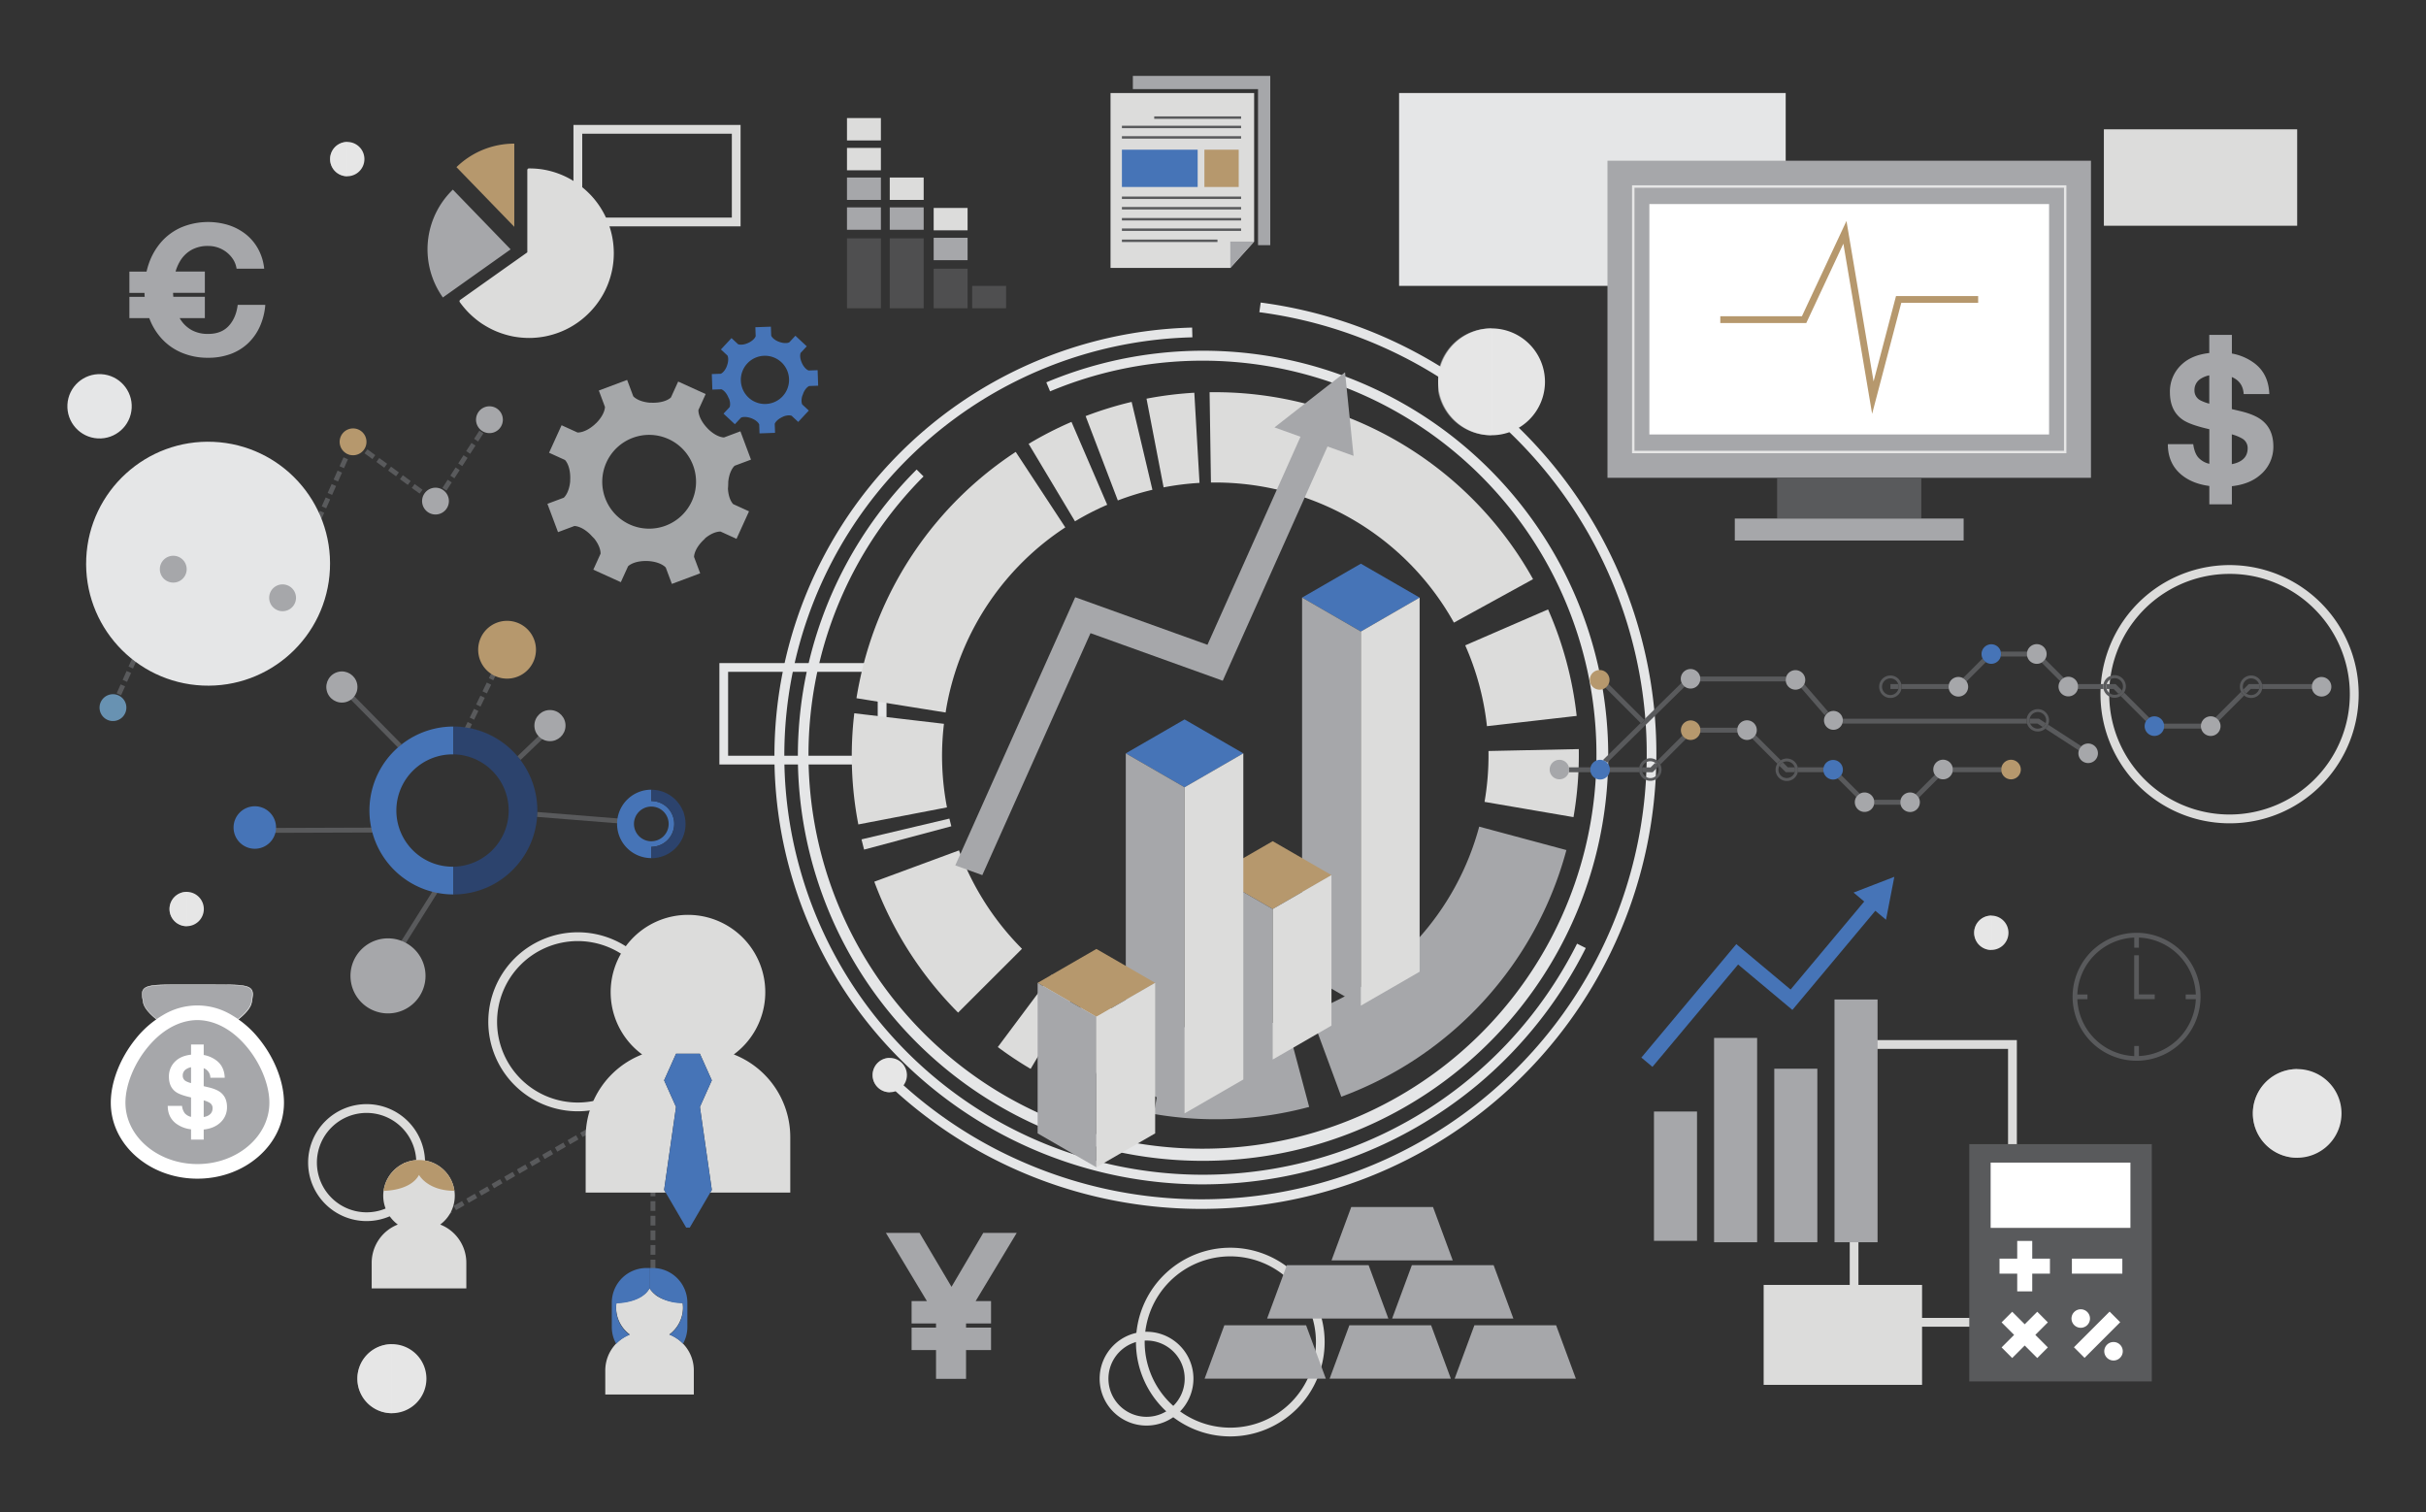 <svg xmlns="http://www.w3.org/2000/svg" xmlns:xlink="http://www.w3.org/1999/xlink" viewBox="0 0 1800 1122"><rect x="0" y="0" width="1800" height="1122" fill="#333333" stroke="none"/><defs><style>.cls-1{fill:none;}.cls-2{isolation:isolate;}.cls-3{fill:#e5e6e7;}.cls-4{fill:#dcdcdb;}.cls-5{fill:#595a5c;}.cls-6{fill:#a6a7aa;}.cls-7{fill:#4674b7;}.cls-8{fill:#b6986d;}.cls-9{fill:#a5a7a9;}.cls-10{fill:#fff;}.cls-11{fill:#e6e6e6;}.cls-12{fill:#2c436d;}.cls-13{fill:#4f4f50;}.cls-14{fill:#6892b2;}.cls-15{fill:#d5772e;}.cls-16{opacity:0.5;mix-blend-mode:multiply;}.cls-17{clip-path:url(#clip-path);}.cls-18{clip-path:url(#clip-path-2);}.cls-19{clip-path:url(#clip-path-3);}.cls-20{clip-path:url(#clip-path-4);}.cls-21{clip-path:url(#clip-path-5);}.cls-22{clip-path:url(#clip-path-6);}.cls-23{clip-path:url(#clip-path-7);}</style><clipPath id="clip-path"><rect class="cls-1" x="1464.75" y="679.3" width="12.73" height="25.46"/></clipPath><clipPath id="clip-path-2"><rect class="cls-1" x="647.44" y="784.88" width="12.73" height="25.46"/></clipPath><clipPath id="clip-path-3"><rect class="cls-1" x="125.78" y="661.69" width="12.73" height="25.46"/></clipPath><clipPath id="clip-path-4"><rect class="cls-1" x="244.92" y="105.31" width="12.73" height="25.46"/></clipPath><clipPath id="clip-path-5"><rect class="cls-1" x="1671.53" y="793.16" width="32.89" height="65.78"/></clipPath><clipPath id="clip-path-6"><rect class="cls-1" x="1067.05" y="243.64" width="39.64" height="79.26"/></clipPath><clipPath id="clip-path-7"><rect class="cls-1" x="265.15" y="997.23" width="25.61" height="51.22"/></clipPath></defs><g class="cls-2"><g id="Objects"><path class="cls-3" d="M657.76,567.19h-124V491.94h124Zm-117.53-6.51h111V498.45h-111Z"/><path class="cls-4" d="M428.7,824.47a66.4,66.4,0,1,1,66.4-66.39A66.47,66.47,0,0,1,428.7,824.47Zm0-126.28a59.89,59.89,0,1,0,59.89,59.89A60,60,0,0,0,428.7,698.19Z"/><path class="cls-4" d="M272,905.92a43.38,43.38,0,1,1,43.38-43.38A43.42,43.42,0,0,1,272,905.92Zm0-80.24a36.87,36.87,0,1,0,36.87,36.86A36.89,36.89,0,0,0,272,825.68Z"/><path class="cls-4" d="M1654.22,610.82A95.79,95.79,0,1,1,1722,582.76,95.17,95.17,0,0,1,1654.22,610.82Zm0-185.05a89.26,89.26,0,1,0,63.12,26.14A88.68,88.68,0,0,0,1654.22,425.77Z"/><path class="cls-4" d="M912.84,1065.69a70,70,0,1,1,70-70.05A70.13,70.13,0,0,1,912.84,1065.69Zm0-133.59a63.54,63.54,0,1,0,63.54,63.54A63.61,63.61,0,0,0,912.84,932.1Z"/><path class="cls-4" d="M850.69,1057.64a34.8,34.8,0,1,1,34.8-34.79A34.83,34.83,0,0,1,850.69,1057.64Zm0-63.08A28.29,28.29,0,1,0,879,1022.85,28.32,28.32,0,0,0,850.69,994.56Z"/><path class="cls-4" d="M1496.43,984.28h-124V771.66h124Zm-117.53-6.51h111V778.17h-111Z"/><path class="cls-5" d="M486.28,1024.53h-3.62v-3.18h3.62Zm0-6.8h-3.62v-7.23h3.62Zm0-10.85h-3.62v-7.23h3.62Zm0-10.85h-3.62V988.8h3.62Zm0-10.85h-3.62V978h3.62Zm0-10.85h-3.62V967.1h3.62Zm0-10.84h-3.62v-7.24h3.62Zm0-10.85h-3.62V945.4h3.62Zm0-10.85h-3.62v-7.24h3.62Zm0-10.85h-3.62V923.7h3.62Zm0-10.85h-3.62v-7.24h3.62Zm-185.5-.57L299,916.39l6.26-3.62L307,915.9Zm9.39-5.43L308.36,911l6.27-3.62,1.81,3.14Zm176.11-4.85h-3.62V902h3.62Zm-166.71-.57-1.81-3.13,6.26-3.62,1.81,3.13Zm9.39-5.43-1.8-3.13,6.26-3.62,1.81,3.14Zm157.32-4.85h-3.62v-7.23h3.62Zm-147.92-.57-1.81-3.13,6.27-3.62,1.8,3.13Zm9.4-5.43L346,889.26l6.26-3.61,1.81,3.13Zm138.52-4.85h-3.62v-7.23h3.62ZM357.15,887l-1.81-3.13,6.27-3.62,1.81,3.13Zm9.4-5.43-1.81-3.13L371,874.8l1.81,3.13Zm119.73-4.85h-3.62v-7.23h3.62Zm-110.34-.57-1.8-3.13,6.26-3.62,1.81,3.13Zm9.4-5.43-1.81-3.13L389.8,864l1.8,3.13Zm100.94-4.85h-3.62v-7.23h3.62Zm-91.54-.57-1.81-3.13,6.26-3.62,1.81,3.13Zm9.39-5.42-1.81-3.14,6.27-3.61,1.81,3.13ZM486.28,855h-3.62v-7.23h3.62Zm-72.75-.57-1.81-3.13,6.26-3.62,1.81,3.13Zm9.39-5.42-1.8-3.14,6.26-3.61,1.81,3.13Zm63.36-4.86h-3.62v-7.23h3.62Zm-54-.57-1.81-3.13,6.26-3.62,1.81,3.13Zm9.4-5.42L439.91,835l6.26-3.61,1.81,3.13Zm44.56-4.86h-3.62v-7.23h3.62Zm-35.17-.57-1.81-3.13,6.27-3.62,1.81,3.13Zm9.4-5.42-1.81-3.14,6.26-3.61,1.81,3.13Zm25.77-4.86h-3.62v-7.23h3.62Zm-16.38-.57-1.81-3.13,6.27-3.62,1.81,3.14Zm9.4-5.42-1.81-3.13,6.08-3.51,2.71,1.56v.22H484.6l.77,1.35Z"/><rect class="cls-5" x="281.1" y="674.61" width="64.94" height="3.62" transform="translate(-425.94 581.55) rotate(-57.82)"/><rect class="cls-5" x="380.96" y="550.48" width="29.42" height="3.62" transform="translate(-272.13 427.32) rotate(-43.78)"/><path class="cls-5" d="M345.11,547.73l-3.25-1.58.35-.72,3.25,1.58Zm1.93-4-3.25-1.57,3.16-6.51,3.25,1.58Zm4.74-9.75-3.25-1.58,3.16-6.51,3.25,1.58Zm4.74-9.76-3.25-1.58,3.16-6.51,3.25,1.58Zm4.74-9.76L358,512.9l3.16-6.51,3.25,1.58Zm4.74-9.76-3.25-1.58,3.16-6.51,3.25,1.58Z"/><rect class="cls-5" x="271.25" y="495.81" width="3.62" height="67.24" transform="translate(-292.98 343.79) rotate(-44.56)"/><rect class="cls-5" x="200.76" y="614.13" width="87.12" height="3.62" transform="translate(-2.04 0.81) rotate(-0.19)"/><rect class="cls-5" x="429.61" y="573.68" width="3.62" height="66.33" transform="translate(-207.85 988.57) rotate(-85.43)"/><path class="cls-5" d="M85.47,525.72l-3.31-1.47,2.94-6.61,3.31,1.47Zm4.4-9.92-3.3-1.46,2.94-6.61,3.3,1.46Zm4.41-9.91L91,504.42l2.94-6.61,3.31,1.47Zm4.4-9.92-3.3-1.46,2.94-6.61,3.3,1.46Zm4.41-9.91-3.31-1.47,2.94-6.61,3.31,1.47Zm4.41-9.91-3.31-1.47,2.94-6.61,3.3,1.47Zm4.4-9.92-3.3-1.47,2.93-6.61,3.31,1.47Zm4.41-9.91L113,454.85l2.94-6.61,3.3,1.47Zm4.4-9.92-3.3-1.47,2.93-6.61,3.31,1.47Zm89-.36-1.57-.45.56-2-.15-.06.46-1,.12-.41h.06l1.63-3.68,3.31,1.47L211.87,445Zm-5.05-1.44-7-2,1-3.48,6.95,2Zm-10.43-3-7-2,1-3.48,7,2Zm-10.44-3-7-2,1-3.47,6.95,2Zm31.81-2.05-3.31-1.47,2.94-6.61,3.3,1.47Zm-90.49-.12L121.81,435l2.94-6.61,3.3,1.47Zm48.25-.81-7-2,1-3.48,7,2Zm-10.44-3-7-2,1-3.48,6.95,2Zm-10.43-3-7-2,1-3.47,7,2Zm-10.43-3-7-2,1-3.48,7,2ZM220,426.7l-3.3-1.47,2.93-6.61,3.31,1.47Zm-90.49-.13-3.3-1.47,2-4.44,2.15-1,2.28.65-1,3.48-.77-.22Zm94.9-9.79-3.31-1.47,2.94-6.61,3.3,1.47Zm4.4-9.91-3.3-1.47,2.93-6.61,3.31,1.47Zm4.41-9.92-3.31-1.47,2.94-6.61,3.3,1.47Zm4.4-9.91-3.3-1.47,2.93-6.61,3.31,1.47Zm4.4-9.92-3.3-1.47,2.94-6.61,3.3,1.47Zm83.37-4-3-2,3.92-6.08,3,2Zm-5.29-.51-5.84-4.27,2.14-2.92,5.84,4.27Zm-73.67-5.43-3.31-1.47,2.94-6.61,3.31,1.47Zm64.92-1L305.52,362l2.14-2.91,5.83,4.27Zm19.92-2.2-3-2,3.92-6.08,3,2Zm-28.67-4.21-5.84-4.28,2.14-2.92,5.83,4.28Zm-51.77-2.53-3.3-1.47,2.93-6.61,3.31,1.47Zm86.32-2.38-3-2,3.92-6.08,3,2Zm-43.31-1.51L288,349.13l2.14-2.92,5.83,4.28Zm-38.6-6-3.31-1.46,2.94-6.61,3.3,1.46ZM285.1,347l-5.83-4.28,2.14-2.91,5.83,4.27ZM343,345.8l-3-2,3.92-6.08,3,2Zm-66.69-5.22-5.83-4.28,2.14-2.92,5.83,4.28Zm-16.7-3.12-3.3-1.47,2.93-6.61,3.31,1.47Zm89.27-.78-3-2,3.92-6.08,3,2Zm-81.32-2.52-5.83-4.27L263.9,327l5.84,4.28Zm87.2-6.6-3-2,3.92-6.08,3,2Zm5.88-9.12-3-2,3.92-6.08,3,2Z"/><path class="cls-3" d="M892.56,861.23A300.34,300.34,0,0,1,680.12,348.35l5.11,5.12a292.32,292.32,0,1,0,93.9-63.13l-2.8-6.67A300.51,300.51,0,1,1,892.56,861.23Z"/><path class="cls-3" d="M892.51,878.69a317.88,317.88,0,0,1-8-635.66l.19,7.23A310.43,310.43,0,0,0,593.38,644.1a310.43,310.43,0,0,0,542.74,109.42,312.85,312.85,0,0,0,34-53.41l6.46,3.24a318.52,318.52,0,0,1-80.24,101.4,319.33,319.33,0,0,1-203.84,73.94Z"/><path class="cls-3" d="M891.48,896.89q-10.07,0-20.16-.59a337.27,337.27,0,0,1-212-91.48l5-5.25a327.26,327.26,0,0,0,96.89,63.51A330.48,330.48,0,1,0,934.39,231.63l1-7.17a337.66,337.66,0,0,1-43.86,672.43Z"/><path class="cls-4" d="M549.48,167.94h-124V92.69h124ZM432,161.43H543V99.2H432Z"/><circle class="cls-3" cx="154.39" cy="418.19" r="90.49" transform="translate(-270.37 553.47) rotate(-87.4)"/><circle class="cls-3" cx="73.87" cy="301.44" r="23.87" transform="translate(-231.2 358.52) rotate(-86.83)"/><rect class="cls-4" x="1308.57" y="953.29" width="117.53" height="74.14"/><rect class="cls-3" x="1038.07" y="69.01" width="286.85" height="143.08"/><rect class="cls-4" x="1561" y="95.94" width="143.42" height="71.54"/><path class="cls-6" d="M867.46,760.45l-11.32,66a268.18,268.18,0,0,0,115.22-5.22l-17.3-64.73A201.64,201.64,0,0,1,867.46,760.45Z"/><path class="cls-4" d="M703.47,518.4a202,202,0,0,1,86.94-127.13l-36.78-56A268.81,268.81,0,0,0,638,504.43q-1.44,6.79-2.54,13.58l66.15,10.6Q702.39,523.51,703.47,518.4Z"/><path class="cls-4" d="M780.42,723.12l-40.09,53.69A266.89,266.89,0,0,0,764.69,793l34.15-57.65A200.31,200.31,0,0,1,780.42,723.12Z"/><path class="cls-4" d="M711.55,630.91,648.7,654.13a271,271,0,0,0,62.18,97.13l47.4-47.34A203.88,203.88,0,0,1,711.55,630.91Z"/><path class="cls-4" d="M806.2,739.51l-31.7,59a269.51,269.51,0,0,0,32.37,14.62l23.62-62.7A201.66,201.66,0,0,1,806.2,739.51Z"/><path class="cls-4" d="M817.48,816.88q7,2.29,14.27,4.24l17.37-64.7q-5.4-1.44-10.67-3.17Z"/><path class="cls-6" d="M972,750.82l23.21,62.85a269.56,269.56,0,0,0,167-183l-64.7-17.38A202.57,202.57,0,0,1,972,750.82Z"/><path class="cls-4" d="M890,358.26l-3.86-66.89a269.38,269.38,0,0,0-35.47,4.41l12.68,65.8A201.51,201.51,0,0,1,890,358.26Z"/><path class="cls-4" d="M700.38,537l-66.53-7.81a268.06,268.06,0,0,0,3,82.46L702.62,599A201.29,201.29,0,0,1,700.38,537Z"/><path class="cls-4" d="M944,362.43a202.2,202.2,0,0,1,134.75,99.5l58.72-32.24A270.19,270.19,0,0,0,897.47,291l1,67A203.61,203.61,0,0,1,944,362.43Z"/><path class="cls-4" d="M821.51,374.5,795,313a272.09,272.09,0,0,0-31.8,16.29l34.4,57.48A203.74,203.74,0,0,1,821.51,374.5Z"/><path class="cls-4" d="M704.41,607.32,639.2,622.74c.61,2.54,1.24,5.07,1.92,7.58L705.85,613Q705.09,610.18,704.41,607.32Z"/><path class="cls-4" d="M805.49,308.7l23.9,62.59a203.67,203.67,0,0,1,25.66-7.92l-15.42-65.2A270.2,270.2,0,0,0,805.49,308.7Z"/><path class="cls-4" d="M1171.4,555.75l-67,1.42a203.24,203.24,0,0,1-2.93,37.74l66,11.32A269.62,269.62,0,0,0,1171.4,555.75Z"/><path class="cls-4" d="M1103.26,538.75l66.57-7.62a269,269,0,0,0-21.23-79l-61.46,26.66A201.94,201.94,0,0,1,1103.26,538.75Z"/><polygon class="cls-7" points="1390.39 656.36 1375.27 662.21 1383.19 668.84 1328.55 734.14 1288.27 700.44 1217.83 784.62 1226.06 791.51 1289.61 715.56 1328.88 748.42 1329.89 749.26 1391.42 675.72 1399.35 682.36 1402.43 666.44 1405.52 650.52 1390.39 656.36"/><rect class="cls-6" x="1227.18" y="824.64" width="31.95" height="95.94"/><rect class="cls-6" x="1271.78" y="770.04" width="31.95" height="151.6"/><rect class="cls-6" x="1316.45" y="792.88" width="31.95" height="128.75"/><rect class="cls-6" x="1361.13" y="741.53" width="31.95" height="180.1"/><path class="cls-4" d="M586.35,843.63a65.85,65.85,0,0,0-41.9-61.33,57.36,57.36,0,1,0-68,0,65.85,65.85,0,0,0-41.91,61.33v41.15h59.37l-1.16-2,8.84-61.55-8.84-19.73,8.84-19.72H519.3l8.84,19.72-8.84,19.73,8.84,61.55-1.16,2h59.37Z"/><polygon class="cls-7" points="519.3 821.25 528.14 801.52 519.3 781.8 501.61 781.8 492.77 801.52 501.61 821.25 492.77 882.8 493.93 884.78 509.1 910.73 511.81 910.73 526.98 884.78 528.14 882.8 519.3 821.25"/><path class="cls-8" d="M381.59,106.56A61.47,61.47,0,0,0,338.68,124l42.91,44.29Z"/><path class="cls-6" d="M336,140.69a61.62,61.62,0,0,0-7.41,80L378.87,185Z"/><path class="cls-4" d="M455.42,187.64a63.84,63.84,0,0,0-.56-8.11c-.13-1-.29-2-.47-3a60.13,60.13,0,0,0-1.49-6.3c-.26-.89-.53-1.77-.83-2.64q-1-2.86-2.21-5.59c-.36-.79-.73-1.57-1.12-2.35q-1.29-2.57-2.8-5c-.44-.71-.89-1.41-1.36-2.1q-1.74-2.56-3.72-4.94c-.53-.63-1.06-1.25-1.61-1.86-1.23-1.37-2.53-2.67-3.88-3.93-.59-.55-1.2-1.1-1.82-1.63-1.41-1.21-2.86-2.36-4.37-3.44-.67-.49-1.35-1-2-1.42q-2.37-1.58-4.87-2.93c-.76-.41-1.52-.8-2.29-1.18a62.72,62.72,0,0,0-6.09-2.57c-.86-.31-1.72-.61-2.59-.88a61.93,61.93,0,0,0-6.2-1.6c-1-.2-2-.38-2.94-.53A61.75,61.75,0,0,0,395,125c-.84,0-1.68-.07-2.53-.07a1.22,1.22,0,0,0-1.22,1.23v61.05l-4.36,3.09L375,198.7l-26.79,19-6.75,4.79a1.17,1.17,0,0,0-.5.79,1.21,1.21,0,0,0,.21.92c.07.1.16.2.23.31,1.09,1.51,2.25,2.95,3.46,4.35.53.62,1.07,1.23,1.63,1.83,1.26,1.35,2.57,2.63,3.94,3.86.61.55,1.23,1.08,1.86,1.6a59.15,59.15,0,0,0,4.93,3.74c.69.47,1.41.9,2.12,1.35,1.62,1,3.29,1.94,5,2.8.77.39,1.55.77,2.34,1.12,1.83.83,3.7,1.55,5.6,2.2.87.29,1.75.58,2.63.83a61.28,61.28,0,0,0,6.29,1.52c1,.18,2,.32,3,.46a64.36,64.36,0,0,0,8.11.56h.17c1.14,0,2.26,0,3.38-.09a62.45,62.45,0,0,0,8.93-1.12c1.54-.31,3.06-.68,4.56-1.1A62.09,62.09,0,0,0,434.06,235a63.41,63.41,0,0,0,13.77-17.23,62.51,62.51,0,0,0,5.28-13.08c.42-1.5.79-3,1.1-4.57a62.13,62.13,0,0,0,1.12-8.92c.06-1.12.09-2.24.09-3.38Z"/><path class="cls-9" d="M534.67,394.39l11.79,5.37,9.28-20.4L544,374s-3.44-3.16-3.89-11.46c.15-1.66.22-3.33.22-5,.87-8.85,4.75-12,4.75-12l12.13-4.54-7.86-21-12.13,4.54s-5.17.22-11.83-6.27q-.71-.79-1.44-1.56c-6.32-7.26-5.73-12.56-5.73-12.56l5.36-11.79-20.4-9.28-5.36,11.79s-3.61,3.93-13.24,3.93c-.72,0-1.44-.05-2.17-.06h-.61c-8.85-.87-11.95-4.75-11.95-4.75l-4.54-12.12-21,7.86,4.54,12.13s.22,5.16-6.27,11.82c-.53.47-1.05.95-1.56,1.45-7.26,6.32-12.56,5.73-12.56,5.73l-11.79-5.37-9.28,20.4,11.79,5.37s3.92,3.6,3.93,13.23c0,.73-.06,1.45-.06,2.17v0h0c0,.19,0,.39,0,.59-.87,8.85-4.75,12-4.75,12l-12.13,4.54,7.87,21,12.12-4.54s5.17-.22,11.83,6.27c1,1.08,2,2.12,3,3.13,5.12,6.55,4.6,11.19,4.6,11.19l-5.36,11.79,20.4,9.28L466,420.13s4.14-4.51,15.42-3.86l-.05,0c9.35.73,12.6,4.8,12.6,4.8l4.54,12.13,21-7.87-4.55-12.12s-.26-6.13,8.17-13.64h-.24C529.72,393.84,534.67,394.39,534.67,394.39Zm-67.44-5.28a34.8,34.8,0,1,1,46.09-17.26A34.84,34.84,0,0,1,467.23,389.11Z"/><path class="cls-7" d="M587.37,308.49l4.88,4.54,7.85-8.43-4.88-4.54s-1.16-2.1,0-6.22c.34-.79.65-1.59.92-2.4,1.86-4.17,4.26-5.05,4.26-5.05l6.65-.24-.41-11.51-6.65.23s-2.56-.73-4.75-5c-.14-.34-.29-.67-.45-1-1.9-4.57-.74-7.06-.74-7.06l4.53-4.87-8.43-7.85L585.59,254s-2.4,1.33-7.1-.24l-1-.38h0l-.29-.1c-4.17-1.87-5-4.27-5-4.27l-.24-6.65-11.51.41.23,6.66s-.73,2.55-5,4.74c-.34.14-.67.29-1,.45-4.57,1.9-7.06.75-7.06.75l-4.87-4.54-7.85,8.43,4.87,4.54s1.33,2.4-.24,7.1c-.13.34-.26.69-.38,1.05h0c0,.1-.07.19-.1.29-1.87,4.18-4.27,5.06-4.27,5.06l-6.65.23.41,11.52,6.66-.24s2.55.73,4.74,5c.29.69.61,1.36,1,2,1.43,4,.42,6.21.42,6.21l-4.54,4.87,8.43,7.85,4.54-4.87s2.76-1.53,8.15.62l0,0c4.44,1.88,5.36,4.4,5.36,4.4l.24,6.65,11.52-.41-.24-6.66s.87-3,6.2-5.32l-.11,0C585.05,307.42,587.37,308.49,587.37,308.49Zm-32-13.56a17.89,17.89,0,1,1,25.29-.91A17.92,17.92,0,0,1,555.35,294.93Z"/><rect class="cls-6" x="1192.68" y="119.24" width="358.74" height="235.24"/><rect class="cls-10" x="1223.77" y="151.39" width="296.56" height="170.94"/><polygon class="cls-8" points="1389.05 307.02 1367.72 180.78 1340.18 239.68 1276.39 239.68 1276.39 234.61 1336.96 234.61 1370.01 163.94 1390.13 283 1406.77 219.63 1467.72 219.63 1467.72 224.69 1410.67 224.69 1389.05 307.02"/><rect class="cls-5" x="1318.56" y="354.48" width="106.98" height="30.23"/><rect class="cls-6" x="1287.15" y="384.71" width="169.8" height="16.3"/><path class="cls-11" d="M1533.19,336.25H1210.91V137.47h322.28Zm-320.47-1.81h318.67V139.28H1212.72Z"/><circle class="cls-1" cx="336.4" cy="601.32" r="41.67" transform="translate(-101.89 69.67) rotate(-10.28)"/><path class="cls-1" d="M496.11,611.27a12.87,12.87,0,1,0-12.86,12.87A12.86,12.86,0,0,0,496.11,611.27Z"/><path class="cls-7" d="M336.49,663.59h-.09V643a41.67,41.67,0,1,1,0-83.33V539.05a62.29,62.29,0,0,1,61.77,54.34,62.28,62.28,0,1,0-15.68,49.8A62.13,62.13,0,0,1,336.49,663.59Z"/><path class="cls-12" d="M336.4,539.05v20.61a41.67,41.67,0,0,1,0,83.33v20.6h.09a62.13,62.13,0,0,0,46-20.4c.33-.37.67-.74,1-1.12a62,62,0,0,0,15.19-40.75,63,63,0,0,0-.5-7.93A62.29,62.29,0,0,0,336.4,539.05Z"/><path class="cls-7" d="M500.23,611.27a17,17,0,0,0-17-17v-8.4h0a25.38,25.38,0,0,0,0,50.76h0v-8.4A17,17,0,0,0,500.23,611.27Zm-29.85,0a12.87,12.87,0,1,1,12.87,12.87A12.87,12.87,0,0,1,470.38,611.27Z"/><path class="cls-7" d="M507.49,603.72a26,26,0,0,1,.8,3.41A26,26,0,0,0,507.49,603.72Z"/><path class="cls-7" d="M506.63,601.39c.32.75.6,1.52.85,2.31C507.23,602.91,507,602.14,506.63,601.39Z"/><path class="cls-7" d="M506.13,600.27c.09.19.17.39.26.59C506.3,600.66,506.22,600.46,506.13,600.27Z"/><path class="cls-7" d="M508.34,615.14a25.34,25.34,0,0,1-3.83,10A25.34,25.34,0,0,0,508.34,615.14Z"/><path class="cls-12" d="M508.29,607.13a26,26,0,0,0-.8-3.41v0c-.25-.79-.53-1.56-.85-2.31-.07-.18-.16-.35-.24-.53s-.17-.4-.26-.59a25.39,25.39,0,0,0-22.88-14.38h0v8.4a17,17,0,0,1,0,34v8.4h0a25.41,25.41,0,0,0,25.09-21.51,25.92,25.92,0,0,0,.29-3.87c0-.87-.05-1.74-.13-2.59C508.44,608.16,508.37,607.64,508.29,607.13Z"/><path class="cls-8" d="M376.23,503.48A21.44,21.44,0,1,0,354.79,482,21.44,21.44,0,0,0,376.23,503.48Z"/><path class="cls-6" d="M287.88,696.17A27.84,27.84,0,1,0,315.72,724,27.85,27.85,0,0,0,287.88,696.17Z"/><circle class="cls-6" cx="253.68" cy="509.68" r="11.55" transform="translate(-110.31 71.92) rotate(-13.28)"/><circle class="cls-6" cx="408.04" cy="538.32" r="11.55" transform="translate(-145.54 925.4) rotate(-87.8)"/><path class="cls-7" d="M189.07,598.18a15.76,15.76,0,1,0,15.75,15.76A15.75,15.75,0,0,0,189.07,598.18Z"/><rect class="cls-5" x="1461.13" y="848.83" width="135.42" height="176.05"/><rect class="cls-10" x="1476.98" y="862.54" width="103.71" height="48.43"/><polygon class="cls-10" points="1520.98 933.79 1507.84 933.79 1507.84 920.65 1496.7 920.65 1496.7 933.79 1483.56 933.79 1483.56 944.93 1496.7 944.93 1496.7 958.07 1507.84 958.07 1507.84 944.93 1520.98 944.93 1520.98 933.79"/><polygon class="cls-10" points="1519.43 981.07 1511.56 973.19 1502.27 982.48 1492.98 973.19 1485.1 981.07 1494.39 990.36 1485.1 999.65 1492.98 1007.53 1502.27 998.24 1511.56 1007.53 1519.43 999.65 1510.15 990.36 1519.43 981.07"/><rect class="cls-10" x="1537.27" y="933.79" width="37.42" height="11.14"/><rect class="cls-10" x="1537.27" y="984.79" width="37.42" height="11.14" transform="translate(-244.58 1390.2) rotate(-45)"/><path class="cls-10" d="M1548.68,973.37a6.86,6.86,0,1,1-9.69,0A6.86,6.86,0,0,1,1548.68,973.37Z"/><path class="cls-10" d="M1573,997.65a6.86,6.86,0,1,1-9.69,0A6.86,6.86,0,0,1,1573,997.65Z"/><rect class="cls-6" x="660.17" y="153.86" width="25.16" height="16.61"/><rect class="cls-4" x="660.17" y="131.71" width="25.16" height="16.61"/><rect class="cls-13" x="660.17" y="176.83" width="25.16" height="51.87"/><rect class="cls-6" x="628.43" y="153.86" width="25.16" height="16.61"/><rect class="cls-6" x="628.43" y="131.71" width="25.16" height="16.61"/><rect class="cls-4" x="628.43" y="109.73" width="25.16" height="16.61"/><rect class="cls-4" x="628.43" y="87.59" width="25.16" height="16.61"/><rect class="cls-13" x="628.43" y="176.83" width="25.16" height="51.87"/><rect class="cls-6" x="692.75" y="176.42" width="25.16" height="16.61"/><rect class="cls-4" x="692.75" y="154.27" width="25.16" height="16.61"/><rect class="cls-13" x="721.31" y="212.08" width="25.16" height="16.61"/><rect class="cls-13" x="692.75" y="199.38" width="25.16" height="29.31"/><path class="cls-14" d="M80.7,515.54a9.95,9.95,0,1,0,12.56,6.33A9.95,9.95,0,0,0,80.7,515.54Z"/><path class="cls-6" d="M125.44,412.83A9.95,9.95,0,1,0,138,419.15,9.94,9.94,0,0,0,125.44,412.83Z"/><path class="cls-6" d="M206.56,434.05a9.95,9.95,0,1,0,12.56,6.33A10,10,0,0,0,206.56,434.05Z"/><path class="cls-8" d="M258.85,318.35a9.95,9.95,0,1,0,12.56,6.33A9.95,9.95,0,0,0,258.85,318.35Z"/><path class="cls-6" d="M320,362.33a9.94,9.94,0,1,0,12.56,6.32A9.93,9.93,0,0,0,320,362.33Z"/><path class="cls-6" d="M372.6,308.27a9.95,9.95,0,1,0-6.32,12.56A9.95,9.95,0,0,0,372.6,308.27Z"/><path class="cls-6" d="M166.86,730.63H126c-22.06,0-21.59,2.82-19.71,13.14s26.75,23.57,26.75,23.57L143.49,779l16.33-11.63s24.88-13.24,26.75-23.57S188.92,730.63,166.86,730.63Z"/><path class="cls-10" d="M143.46,779.22,133,767.48a131,131,0,0,1-12.67-7.9c-8.6-6.14-13.36-11.44-14.15-15.77-.86-4.76-1.43-7.9.32-10,2.07-2.48,7.19-3.36,19.57-3.36h40.83c12.38,0,17.5.88,19.57,3.36,1.76,2.1,1.19,5.24.32,10-.78,4.33-5.55,9.63-14.15,15.77a133.52,133.52,0,0,1-12.69,7.92ZM126,730.81c-12.1,0-17.33.88-19.29,3.23-1.65,2-1.09,5.05-.24,9.7,1.84,10.12,26.41,23.31,26.66,23.44l.05,0,10.31,11.51,16.2-11.54c.27-.14,24.84-13.33,26.68-23.45.84-4.65,1.4-7.72-.25-9.7-2-2.35-7.19-3.23-19.29-3.23Z"/><path class="cls-6" d="M205.27,818.08c0,28.14-26.33,51-58.82,51s-58.83-22.82-58.83-51,26.34-66.69,58.83-66.69S205.27,789.93,205.27,818.08Z"/><path class="cls-10" d="M146.45,874.46c-17,0-33-5.77-45.15-16.25C89,847.54,82.2,833.29,82.2,818.08c0-15.36,6.89-33.05,18.43-47.31a73.4,73.4,0,0,1,20.21-17.62,49.19,49.19,0,0,1,51.21,0,73.11,73.11,0,0,1,20.21,17.62c11.54,14.26,18.44,32,18.44,47.31,0,15.21-6.79,29.46-19.11,40.13C179.5,868.69,163.46,874.46,146.45,874.46Zm0-117.65c-7.68,0-22.75,2.7-37.38,20.78-9.88,12.21-16,27.73-16,40.49,0,25.11,24,45.54,53.4,45.54s53.4-20.43,53.4-45.54c0-12.76-6.14-28.28-16-40.49C169.2,759.51,154.13,756.81,146.45,756.81Z"/><path class="cls-10" d="M163.69,810.48c-2-1.6-5.1-2.89-9.17-3.84l-3.38-.8V792.48c.23.09.45.19.67.3a7.6,7.6,0,0,1,4.28,6.8h10.65q-.3-8.45-6.28-12.89a22.09,22.09,0,0,0-9.32-4v-7.78h-9.39v7.55q-7.08.81-11.18,4.49a15.24,15.24,0,0,0-5.24,11.83q0,7.82,5.36,11.48,3.06,2.12,11.06,3.94v14.41a8.73,8.73,0,0,1-4.69-2.74,10.86,10.86,0,0,1-2-5.43H124.46q0,8.28,6,13a22.82,22.82,0,0,0,11.29,4.4v7.65h9.39V838q7.26-.81,11.67-4.58a15.19,15.19,0,0,0,5.62-12.07Q168.43,814.23,163.69,810.48Zm-25.53-8.23a4.55,4.55,0,0,1-2.58-4.25,5.46,5.46,0,0,1,2.62-4.82,10.11,10.11,0,0,1,3.55-1.4v11.78A18.48,18.48,0,0,1,138.16,802.25Zm14.85,26a13,13,0,0,1-1.87.49V816.36a17.8,17.8,0,0,1,4.28,1.72,4.52,4.52,0,0,1,2.32,4.06Q157.74,826.64,153,828.29Z"/><path class="cls-6" d="M1678.26,311.79q-5.43-4.29-16.33-6.86l-6-1.41V279.73c.41.16.81.35,1.19.54q7.1,3.59,7.62,12.11h19q-.51-15.06-11.18-23a39.46,39.46,0,0,0-16.59-7.1V248.46H1639.2v13.45q-12.62,1.44-19.91,8A27.16,27.16,0,0,0,1610,291q0,13.9,9.54,20.43,5.45,3.78,19.7,7v25.66a15.63,15.63,0,0,1-8.35-4.87q-2.68-3.21-3.6-9.68h-18.83q0,14.75,10.68,23.16,7.89,6.22,20.1,7.84v13.63h16.72V360.71q12.93-1.44,20.78-8.14a27.11,27.11,0,0,0,10-21.5Q1686.7,318.46,1678.26,311.79Zm-45.45-14.67a8.12,8.12,0,0,1-4.6-7.56,9.75,9.75,0,0,1,4.67-8.59,18.14,18.14,0,0,1,6.32-2.49v21A32.82,32.82,0,0,1,1632.81,297.12Zm26.43,46.38a23.22,23.22,0,0,1-3.32.86V322.24a32.21,32.21,0,0,1,7.62,3.07,8.07,8.07,0,0,1,4.14,7.24Q1667.68,340.56,1659.24,343.5Z"/><polygon class="cls-6" points="754.37 914.69 729.54 914.69 705.99 954.7 682.29 914.69 657.32 914.69 687.72 965.27 676.37 965.27 676.37 981.91 694.5 981.91 694.5 984.98 676.37 984.98 676.37 1001.62 694.5 1001.62 694.5 1023 716.77 1023 716.77 1001.62 735.32 1001.62 735.32 984.98 716.77 984.98 716.77 981.91 735.32 981.91 735.32 965.27 723.9 965.27 754.37 914.69"/><path class="cls-6" d="M176.37,226.16q-1.2,9.71-6.67,15.64t-15.16,5.93A24.76,24.76,0,0,1,142.4,245a23.36,23.36,0,0,1-8.09-7.35c-.35-.53-.69-1.07-1-1.62H152V220.19H128.6c-.09-1-.15-1.94-.18-2.92H152V201.46H130.27a32,32,0,0,1,4-8.8,23,23,0,0,1,8.09-7.41,24.76,24.76,0,0,1,12.14-2.77,22.15,22.15,0,0,1,7.48,1.28,21.91,21.91,0,0,1,6.4,3.58,21.14,21.14,0,0,1,4.72,5.32,17.44,17.44,0,0,1,2.43,6.67h20.49a38.81,38.81,0,0,0-4.59-14.83,36,36,0,0,0-9.23-10.85A40.83,40.83,0,0,0,169.57,167a51.64,51.64,0,0,0-34.92,1.62,42.52,42.52,0,0,0-14.89,10.78,48.19,48.19,0,0,0-9.31,16.11,53.82,53.82,0,0,0-1.71,6H96v15.81h11.21c0,1,.08,2,.15,2.92H96V236h14.75a46.31,46.31,0,0,0,9,15,42.43,42.43,0,0,0,14.89,10.59,49.42,49.42,0,0,0,19.89,3.84,47.38,47.38,0,0,0,16.31-2.7,37.7,37.7,0,0,0,12.94-7.82,39.17,39.17,0,0,0,8.9-12.4,48.85,48.85,0,0,0,4.17-16.31Z"/><path class="cls-15" d="M306.16,869.79c-2.6-.56-5.22-1.15-7.79-1.75l1.25-5.28c2.53.6,5.11,1.18,7.67,1.73Z"/><path class="cls-4" d="M326.62,908.49a26.54,26.54,0,1,0-31.46,0,30.49,30.49,0,0,0-19.38,28.38v19H346v-19A30.48,30.48,0,0,0,326.62,908.49Z"/><path class="cls-8" d="M310.89,860.62a26.52,26.52,0,0,0-26.25,22.86c.53,0,19.87.08,26.25-11.82,0,0,6.24,11.78,26.25,11.82A26.51,26.51,0,0,0,310.89,860.62Z"/><path class="cls-4" d="M506.67,996.76a28.86,28.86,0,0,0-10.08-6.7,24.89,24.89,0,0,0,10.15-20,24.6,24.6,0,0,0-.27-3.46c-3.1-.06-19-.88-24.53-10.88-5.58,10-21.42,10.82-24.52,10.88a24.6,24.6,0,0,0-.27,3.46,24.86,24.86,0,0,0,10.15,20,28.7,28.7,0,0,0-18.21,26.64v17.88h65.7V1016.7A28.47,28.47,0,0,0,506.67,996.76Z"/><path class="cls-7" d="M453.93,966.49v18A25.58,25.58,0,0,0,457.18,997a28.54,28.54,0,0,1,10-6.67,24.73,24.73,0,0,1-10.09-19.93,25.9,25.9,0,0,1,.26-3.44c3.09-.07,18.85-.88,24.4-10.83V945.58h0v-.75h0v-4.09h-2.09A25.75,25.75,0,0,0,453.93,966.49Z"/><path class="cls-7" d="M484.21,940.73h-2.44v4.09H482l.17,0-.23,0h-.17v.75h0v10.51l.13-.21.05.08a.35.35,0,0,0,.05-.08s3.95,6.63,14.47,9.61l.25.07c.4.11.8.22,1.22.32s1.14.25,1.74.36l.85.15c.76.12,1.54.23,2.36.3l.49,0c.95.08,1.94.14,3,.16h.17a24.46,24.46,0,0,1,.27,3.45,24.71,24.71,0,0,1-10.1,19.93,28.53,28.53,0,0,1,10,6.6l.06.07A25.58,25.58,0,0,0,510,984.45v-18A25.76,25.76,0,0,0,484.21,940.73Z"/><polygon class="cls-6" points="840.54 56.31 840.54 66.11 933.41 66.11 933.41 181.89 942.49 181.89 942.49 56.31 840.54 56.31"/><polygon class="cls-4" points="912.84 198.78 823.97 198.78 823.97 69.01 930.52 69.01 930.52 179.22 912.84 198.78"/><polygon class="cls-6" points="930.52 179.22 912.84 179.22 912.84 198.78 930.52 179.22"/><rect class="cls-5" x="856.39" y="86.35" width="64.45" height="1.81"/><rect class="cls-5" x="832.42" y="93.28" width="88.43" height="1.81"/><rect class="cls-5" x="832.42" y="101.03" width="88.43" height="1.81"/><rect class="cls-5" x="832.42" y="145.82" width="88.43" height="1.81"/><rect class="cls-5" x="832.42" y="153.57" width="88.43" height="1.81"/><rect class="cls-5" x="832.42" y="161.75" width="88.43" height="1.81"/><rect class="cls-5" x="832.42" y="169.5" width="88.43" height="1.81"/><rect class="cls-5" x="832.42" y="177.74" width="70.9" height="1.81"/><rect class="cls-7" x="832.42" y="111.06" width="56.2" height="27.66"/><rect class="cls-8" x="893.62" y="111.06" width="25.45" height="27.66"/><polygon class="cls-6" points="983.72 1022.85 893.77 1022.85 908.41 983.25 969.08 983.25 983.72 1022.85"/><polygon class="cls-6" points="1076.48 1022.85 986.53 1022.85 1001.17 983.25 1061.83 983.25 1076.48 1022.85"/><polygon class="cls-6" points="1169.24 1022.85 1079.29 1022.85 1093.93 983.25 1154.59 983.25 1169.24 1022.85"/><polygon class="cls-6" points="1030.1 978.23 940.15 978.23 954.79 938.63 1015.46 938.63 1030.1 978.23"/><polygon class="cls-6" points="1122.86 978.23 1032.91 978.23 1047.55 938.63 1108.21 938.63 1122.86 978.23"/><polygon class="cls-6" points="1077.88 935.09 987.93 935.09 1002.58 895.49 1063.24 895.49 1077.88 935.09"/><path class="cls-5" d="M1618.8,705.94a47.46,47.46,0,1,0,13.91,33.57A47.15,47.15,0,0,0,1618.8,705.94ZM1587,783.47V776h-3.48v7.52a44.06,44.06,0,0,1-42.22-42.22h7.52v-3.48h-7.52a44.07,44.07,0,0,1,42.22-42.23v7.53H1587v-7.53a44.06,44.06,0,0,1,42.22,42.23h-7.52v3.48h7.52A44.05,44.05,0,0,1,1587,783.47Z"/><polygon class="cls-5" points="1586.97 708.73 1583.49 708.73 1583.49 741.25 1598.73 741.25 1598.73 737.77 1586.97 737.77 1586.97 708.73"/><polygon class="cls-7" points="1053.31 443.36 1009.7 418.19 966.1 443.36 1009.7 468.54 1053.31 443.36"/><polygon class="cls-6" points="966.1 443.36 966.1 720.92 1009.7 746.1 1009.7 468.54 966.1 443.36"/><polygon class="cls-4" points="1009.7 468.54 1009.7 746.1 1009.7 746.1 1053.31 720.92 1053.31 443.36 1009.7 468.54"/><polygon class="cls-8" points="987.9 649.25 944.3 624.07 900.69 649.25 944.3 674.42 987.9 649.25"/><polygon class="cls-6" points="900.69 649.25 900.69 760.9 944.3 786.07 944.3 674.42 900.69 649.25"/><polygon class="cls-4" points="944.3 674.42 944.3 786.07 944.3 786.07 987.9 760.9 987.9 649.25 944.3 674.42"/><polygon class="cls-7" points="922.5 558.92 878.89 533.75 835.29 558.92 878.89 584.1 922.5 558.92"/><polygon class="cls-6" points="835.29 558.92 835.29 800.87 878.89 826.05 878.89 584.1 835.29 558.92"/><polygon class="cls-4" points="878.89 584.1 878.89 826.05 878.89 826.05 922.5 800.87 922.5 558.92 878.89 584.1"/><polygon class="cls-8" points="857.09 729.2 813.49 704.02 769.88 729.2 813.49 754.37 857.09 729.2"/><polygon class="cls-6" points="769.88 729.2 769.88 840.85 813.49 866.03 813.49 754.37 769.88 729.2"/><polygon class="cls-4" points="813.49 754.37 813.49 866.03 813.49 866.03 857.09 840.85 857.09 729.2 813.49 754.37"/><polygon class="cls-6" points="971.79 296.64 945.62 317.09 964.92 324.03 895.89 478.37 797.76 443.09 708.78 642.04 728.84 649.25 809.11 469.75 904.79 504.15 907.24 505.03 984.97 331.24 1004.29 338.19 1001.13 307.19 997.97 276.2 971.79 296.64"/><path class="cls-1" d="M1224.7,569.28l3.35-3.35a6.15,6.15,0,0,0-9.54,3.35Z"/><path class="cls-1" d="M1506.3,536.83a6.19,6.19,0,0,0,5.69,3.77,6.12,6.12,0,0,0,3.66-1.22l-3.93-2.55Z"/><path class="cls-1" d="M1402.6,511.14v-3.62h5.85a6.17,6.17,0,1,0,.1,3.62Z"/><path class="cls-1" d="M1574.4,512.22a6.17,6.17,0,0,0-5.45-9.06,6.19,6.19,0,0,0-5.9,4.36h6.65Z"/><path class="cls-1" d="M1320.3,568.2a6.17,6.17,0,1,0,11.34,4.7H1325Z"/><path class="cls-1" d="M1331.64,569.28a6.17,6.17,0,0,0-8.79-3.64l3.64,3.64Z"/><path class="cls-1" d="M1563.05,511.14a6.19,6.19,0,0,0,5.9,4.36,6.1,6.1,0,0,0,2.89-.72l-3.64-3.64Z"/><path class="cls-1" d="M1218.61,572.9a6.16,6.16,0,1,0,11.64-4l-4,4Z"/><path class="cls-1" d="M1517.8,536.46a5.94,5.94,0,0,0,.36-2,6.17,6.17,0,0,0-12.22-1.22h6.85Z"/><path class="cls-1" d="M1670,511.14l-3.35,3.35a6.11,6.11,0,0,0,3.61,1.17,6.18,6.18,0,0,0,5.94-4.52Z"/><path class="cls-1" d="M1676.09,507.52a6.17,6.17,0,1,0-11.65,4.05l4-4.05Z"/><path class="cls-5" d="M1446.05,507.52h-35.34a8.5,8.5,0,0,1,.23,2,8.1,8.1,0,0,1-.16,1.65H1446a7.45,7.45,0,0,1-.19-1.65A7.55,7.55,0,0,1,1446.05,507.52Z"/><path class="cls-5" d="M1504.25,483.42H1484.5a7.24,7.24,0,0,1,0,3.62h19.75a6.95,6.95,0,0,1,0-3.62Z"/><path class="cls-5" d="M1471,488.55l-14.55,14.56a7.2,7.2,0,0,1,2.65,2.46l14.31-14.31A7.33,7.33,0,0,1,1471,488.55Z"/><path class="cls-5" d="M1531.23,502.92l-13.83-13.83a7.19,7.19,0,0,1-2.62,2.49l13.77,13.77A7.2,7.2,0,0,1,1531.23,502.92Z"/><path class="cls-5" d="M1594.7,532.52,1576,513.8a8.31,8.31,0,0,1-2.55,2.56l18.75,18.75A7.19,7.19,0,0,1,1594.7,532.52Z"/><path class="cls-5" d="M1574.4,512.22l-4.7-4.7h-6.65a6.2,6.2,0,0,0,0,3.62h5.15l3.64,3.64A6.19,6.19,0,0,0,1574.4,512.22Z"/><path class="cls-5" d="M1715.58,507.52h-37.23a8.5,8.5,0,0,1,.24,2,8.1,8.1,0,0,1-.17,1.65h37.07a7.45,7.45,0,0,1-.19-1.65A7.16,7.16,0,0,1,1715.58,507.52Z"/><path class="cls-5" d="M1560.81,507.52h-19.18a6.95,6.95,0,0,1,0,3.62h19.18a8.29,8.29,0,0,1,0-3.62Z"/><path class="cls-5" d="M1633.29,536.9H1605.5a7.2,7.2,0,0,1,0,3.61h27.79a6.91,6.91,0,0,1,0-3.61Z"/><path class="cls-5" d="M1676.19,511.14a6.44,6.44,0,0,0,.23-1.65,6.12,6.12,0,0,0-.33-2h-7.6l-4,4.05a6.22,6.22,0,0,0,2.2,2.92l3.35-3.35Z"/><path class="cls-5" d="M1662.79,513.22l-19.08,19.08a7.23,7.23,0,0,1,2.67,2.45L1665.09,516A8.39,8.39,0,0,1,1662.79,513.22Z"/><path class="cls-5" d="M1402.6,511.14h6a6.44,6.44,0,0,0,.22-1.65,6.12,6.12,0,0,0-.32-2h-5.85Z"/><path class="cls-5" d="M1544.32,553.64l-24.65-16a8.38,8.38,0,0,1-2.1,3l24.84,16.09A7.33,7.33,0,0,1,1544.32,553.64Z"/><path class="cls-5" d="M1356.5,528.12l-17.79-20.55a7.37,7.37,0,0,1-2.37,2.79l17.56,20.28A7.3,7.3,0,0,1,1356.5,528.12Z"/><path class="cls-5" d="M1325.37,501.93h-64a7.13,7.13,0,0,1,.2,1.67,7.35,7.35,0,0,1-.27,1.95H1325a7,7,0,0,1-.1-1.13A7.14,7.14,0,0,1,1325.37,501.93Z"/><path class="cls-5" d="M1503.73,533.21h-136.5a8.14,8.14,0,0,1,.11,1.22,7.33,7.33,0,0,1-.42,2.4H1504a8.3,8.3,0,0,1-.36-2.4A9.87,9.87,0,0,1,1503.73,533.21Z"/><path class="cls-5" d="M1517.8,536.46l-5-3.25h-6.85a6,6,0,0,0,.36,3.62h5.42l3.93,2.55A6.17,6.17,0,0,0,1517.8,536.46Z"/><path class="cls-5" d="M1247.7,506.55l-27.83,27.31.46.45-2.56,2.56-.48-.48L1189.19,564a7.19,7.19,0,0,1,3.2,1.92L1250,509.39A7.35,7.35,0,0,1,1247.7,506.55Z"/><path class="cls-5" d="M1220.33,534.31l-.46-.45-26.37-26.37a7.23,7.23,0,0,1-2.31,2.8l26.1,26.1.48.48Z"/><path class="cls-5" d="M1231.9,567.2,1251,548.12a7.36,7.36,0,0,1-2.67-2.44l-18.7,18.7A8.48,8.48,0,0,1,1231.9,567.2Z"/><path class="cls-5" d="M1261.41,543.53h27.79a6.95,6.95,0,0,1,0-3.62h-27.79a7.24,7.24,0,0,1,0,3.62Z"/><path class="cls-5" d="M1300,547.9l18.71,18.72a8.45,8.45,0,0,1,2.56-2.56l-18.75-18.75A7.35,7.35,0,0,1,1300,547.9Z"/><path class="cls-5" d="M1423.66,591.87l14.56-14.56a7.2,7.2,0,0,1-2.65-2.46l-14.31,14.31A7.29,7.29,0,0,1,1423.66,591.87Z"/><path class="cls-5" d="M1218.51,569.28a6,6,0,0,0-.23,1.65,6.12,6.12,0,0,0,.33,2h7.59l4-4a6.21,6.21,0,0,0-2.2-2.92l-3.35,3.35Z"/><path class="cls-5" d="M1333.89,572.9h19.17a7.24,7.24,0,0,1,0-3.62h-19.17a8.72,8.72,0,0,1,0,3.62Z"/><path class="cls-5" d="M1363.47,577.51l13.82,13.82a7.39,7.39,0,0,1,2.63-2.49l-13.77-13.77A7.48,7.48,0,0,1,1363.47,577.51Z"/><path class="cls-5" d="M1390.45,597h19.75a6.95,6.95,0,0,1,0-3.62h-19.75a6.95,6.95,0,0,1,0,3.62Z"/><path class="cls-5" d="M1448.64,572.9h36.47a7.55,7.55,0,0,1-.27-2,7.45,7.45,0,0,1,.19-1.65h-36.3a7.45,7.45,0,0,1,.19,1.65A7.16,7.16,0,0,1,1448.64,572.9Z"/><path class="cls-5" d="M1180.13,569.28h-16.05a7.45,7.45,0,0,1,.2,1.65,7.56,7.56,0,0,1-.28,2h16.21a7.16,7.16,0,0,1-.28-2A6.9,6.9,0,0,1,1180.13,569.28Z"/><path class="cls-5" d="M1194.16,572.9h22.18a8.5,8.5,0,0,1-.23-2,8.17,8.17,0,0,1,.16-1.65h-22a7.45,7.45,0,0,1,.19,1.65A7.16,7.16,0,0,1,1194.16,572.9Z"/><path class="cls-5" d="M1320.3,568.2l4.7,4.7h6.64a6,6,0,0,0,0-3.62h-5.15l-3.64-3.64A6.23,6.23,0,0,0,1320.3,568.2Z"/><path class="cls-5" d="M1216.34,572.9a8.34,8.34,0,0,0,16.45-2,8.21,8.21,0,0,0-.89-3.73,8.48,8.48,0,0,0-2.29-2.82,8.34,8.34,0,0,0-13.34,4.9,8.17,8.17,0,0,0-.16,1.65A8.5,8.5,0,0,0,1216.34,572.9Zm8.11-8.14a6.19,6.19,0,0,1,5.8,4.09,6.16,6.16,0,1,1-11.64,4,6.12,6.12,0,0,1-.33-2,6,6,0,0,1,.23-1.65A6.17,6.17,0,0,1,1224.45,564.76Z"/><path class="cls-8" d="M1251,548.12a7.25,7.25,0,0,0,10.66-6.4,7.18,7.18,0,0,0-.23-1.81,7.25,7.25,0,1,0-13.1,5.77A7.36,7.36,0,0,0,1251,548.12Z"/><path class="cls-6" d="M1289.2,543.53a7.24,7.24,0,0,0,7,5.44,7.15,7.15,0,0,0,3.78-1.07,7.35,7.35,0,0,0,2.52-2.59,7.27,7.27,0,1,0-13.32-1.78Z"/><path class="cls-5" d="M1318.71,566.62a8.34,8.34,0,1,0,15.18,6.28,8.72,8.72,0,0,0,0-3.62,8.36,8.36,0,0,0-8.15-6.53,8.25,8.25,0,0,0-4.47,1.31A8.45,8.45,0,0,0,1318.71,566.62Zm7-1.7a6.17,6.17,0,0,1,5.9,4.36,6,6,0,0,1,0,3.62,6.17,6.17,0,1,1-5.9-8Z"/><path class="cls-7" d="M1353.06,572.9a7.25,7.25,0,0,0,10.41,4.61,7.48,7.48,0,0,0,2.68-2.44,7.26,7.26,0,1,0-13.09-2.17Z"/><path class="cls-6" d="M1377.29,591.33a7.24,7.24,0,1,0,13.4,3.86,7.18,7.18,0,0,0-.24-1.81,7.26,7.26,0,0,0-7-5.45,7.16,7.16,0,0,0-3.51.91A7.39,7.39,0,0,0,1377.29,591.33Z"/><path class="cls-6" d="M1410.2,597a7.25,7.25,0,0,0,14.27-1.81,7.12,7.12,0,0,0-.81-3.32,7.24,7.24,0,0,0-13.46,1.51,6.95,6.95,0,0,0,0,3.62Z"/><path class="cls-6" d="M1438.22,577.31a7.14,7.14,0,0,0,3.44.87,7.24,7.24,0,0,0,7-5.28,7.16,7.16,0,0,0,.28-2,7.45,7.45,0,0,0-.19-1.65,7.25,7.25,0,1,0-10.51,8Z"/><path class="cls-6" d="M1164.08,569.28a7.24,7.24,0,1,0-.08,3.62,7.56,7.56,0,0,0,.28-2A7.45,7.45,0,0,0,1164.08,569.28Z"/><path class="cls-8" d="M1485.11,572.9a7.26,7.26,0,1,0-.08-3.62,7.45,7.45,0,0,0-.19,1.65A7.55,7.55,0,0,0,1485.11,572.9Z"/><path class="cls-5" d="M1678.35,507.52a8.34,8.34,0,1,0,.07,3.62,8.1,8.1,0,0,0,.17-1.65A8.5,8.5,0,0,0,1678.35,507.52Zm-8.1,8.14a6.11,6.11,0,0,1-3.61-1.17,6.17,6.17,0,1,1,9.45-7,6.12,6.12,0,0,1,.33,2,6.44,6.44,0,0,1-.23,1.65A6.18,6.18,0,0,1,1670.25,515.66Z"/><path class="cls-6" d="M1643.71,532.3a7.29,7.29,0,1,0,2.67,2.45A7.2,7.2,0,0,0,1643.71,532.3Z"/><path class="cls-7" d="M1605.5,536.9a7.26,7.26,0,0,0-7-5.45,7.27,7.27,0,0,0-7.26,7.25,7.25,7.25,0,0,0,14.28,1.81,7.2,7.2,0,0,0,0-3.61Z"/><path class="cls-5" d="M1576,513.8a8.22,8.22,0,0,0,1.31-4.47,8.39,8.39,0,1,0-1.31,4.47Zm-7,1.7a6.19,6.19,0,0,1-5.9-4.36,6.2,6.2,0,0,1,0-3.62,6.17,6.17,0,0,1,12.07,1.81,6.13,6.13,0,0,1-.72,2.89,6.19,6.19,0,0,1-2.56,2.56A6.1,6.1,0,0,1,1569,515.5Z"/><path class="cls-6" d="M1541.63,507.52a7.24,7.24,0,0,0-7-5.45,7.32,7.32,0,0,0-6.06,3.28,7.27,7.27,0,1,0,13.08,2.17Z"/><path class="cls-6" d="M1517.4,489.09a7.18,7.18,0,0,0,1.12-3.86,7.31,7.31,0,1,0-1.12,3.86Z"/><path class="cls-7" d="M1484.5,483.42a7.25,7.25,0,1,0-11.06,7.84,7.17,7.17,0,0,0,4,1.23,7.26,7.26,0,0,0,7-5.45,7.24,7.24,0,0,0,0-3.62Z"/><path class="cls-6" d="M1456.48,503.11a7.26,7.26,0,0,0-10.43,4.41,7.55,7.55,0,0,0-.27,2,7.45,7.45,0,0,0,.19,1.65,7.25,7.25,0,1,0,10.51-8Z"/><path class="cls-6" d="M1722.55,502.24a7.24,7.24,0,0,0-7,5.28,7.16,7.16,0,0,0-.28,2,7.45,7.45,0,0,0,.19,1.65,7.25,7.25,0,1,0,7.06-8.9Z"/><path class="cls-5" d="M1410.71,507.52a8.34,8.34,0,1,0,.07,3.62,8.1,8.1,0,0,0,.16-1.65A8.5,8.5,0,0,0,1410.71,507.52Zm-8.11,8.14a6.18,6.18,0,1,1,6.17-6.17,6.44,6.44,0,0,1-.22,1.65A6.19,6.19,0,0,1,1402.6,515.66Z"/><path class="cls-7" d="M1189.19,564a7.38,7.38,0,0,0-2-.29,7.24,7.24,0,0,0-7.06,5.61,6.9,6.9,0,0,0-.2,1.65,7.16,7.16,0,0,0,.28,2,7.25,7.25,0,0,0,14,0,7.16,7.16,0,0,0,.28-2,7.45,7.45,0,0,0-.19-1.65,7.33,7.33,0,0,0-1.86-3.4A7.19,7.19,0,0,0,1189.19,564Z"/><path class="cls-6" d="M1261.38,501.93a7.25,7.25,0,1,0-13.68,4.62,7.35,7.35,0,0,0,2.27,2.84,7.24,7.24,0,0,0,11.34-3.84,7.35,7.35,0,0,0,.27-1.95A7.13,7.13,0,0,0,1261.38,501.93Z"/><path class="cls-6" d="M1338.71,507.57a7.25,7.25,0,1,0-13.34-5.64,7.14,7.14,0,0,0-.45,2.49,7,7,0,0,0,.1,1.13,7.24,7.24,0,0,0,11.32,4.81A7.37,7.37,0,0,0,1338.71,507.57Z"/><path class="cls-6" d="M1367.23,533.21a7,7,0,1,0,.11,1.22A8.14,8.14,0,0,0,1367.23,533.21Z"/><path class="cls-5" d="M1519.67,537.67a8.34,8.34,0,1,0-15.94-4.46,9.87,9.87,0,0,0-.09,1.22,8.34,8.34,0,0,0,16,3.24ZM1512,540.6a6.17,6.17,0,1,1,6.17-6.17,5.94,5.94,0,0,1-.36,2,6.19,6.19,0,0,1-5.81,4.14Z"/><path class="cls-6" d="M1549.34,551.62a7.24,7.24,0,0,0-5,2,7.25,7.25,0,1,0,5-2Z"/><path class="cls-8" d="M1193.5,507.49a7.16,7.16,0,0,0,.69-3.07,7.3,7.3,0,1,0-.69,3.07Z"/><path class="cls-11" d="M1477.48,679.3A12.73,12.73,0,1,0,1490.21,692,12.73,12.73,0,0,0,1477.48,679.3Z"/><g class="cls-16"><g class="cls-17"><path class="cls-11" d="M1477.48,704.76a12.73,12.73,0,0,1,0-25.46Z"/></g></g><path class="cls-11" d="M660.17,784.88a12.73,12.73,0,1,0,12.73,12.73A12.73,12.73,0,0,0,660.17,784.88Z"/><g class="cls-16"><g class="cls-18"><path class="cls-11" d="M660.17,810.34a12.73,12.73,0,1,1,0-25.46Z"/></g></g><path class="cls-11" d="M138.51,661.69a12.73,12.73,0,1,0,12.72,12.73A12.73,12.73,0,0,0,138.51,661.69Z"/><g class="cls-16"><g class="cls-19"><path class="cls-11" d="M138.51,687.15a12.73,12.73,0,0,1,0-25.46Z"/></g></g><path class="cls-11" d="M257.65,105.31A12.73,12.73,0,1,0,270.38,118,12.72,12.72,0,0,0,257.65,105.31Z"/><g class="cls-16"><g class="cls-20"><path class="cls-11" d="M257.65,130.77a12.73,12.73,0,0,1,0-25.46Z"/></g></g><path class="cls-11" d="M1704.42,793.16a32.89,32.89,0,1,0,32.89,32.89A32.89,32.89,0,0,0,1704.42,793.16Z"/><g class="cls-16"><g class="cls-21"><path class="cls-11" d="M1704.42,858.94a32.89,32.89,0,0,1,0-65.78Z"/></g></g><path class="cls-11" d="M1106.68,243.65a39.63,39.63,0,1,0,39.63,39.62A39.63,39.63,0,0,0,1106.68,243.65Z"/><g class="cls-16"><g class="cls-22"><path class="cls-11" d="M1106.68,322.9a39.63,39.63,0,1,1,0-79.25Z"/></g></g><path class="cls-11" d="M290.77,997.24a25.61,25.61,0,1,0,25.61,25.6A25.6,25.6,0,0,0,290.77,997.24Z"/><g class="cls-16"><g class="cls-23"><path class="cls-11" d="M290.77,1048.46a25.61,25.61,0,1,1,0-51.22Z"/></g></g></g></g></svg>